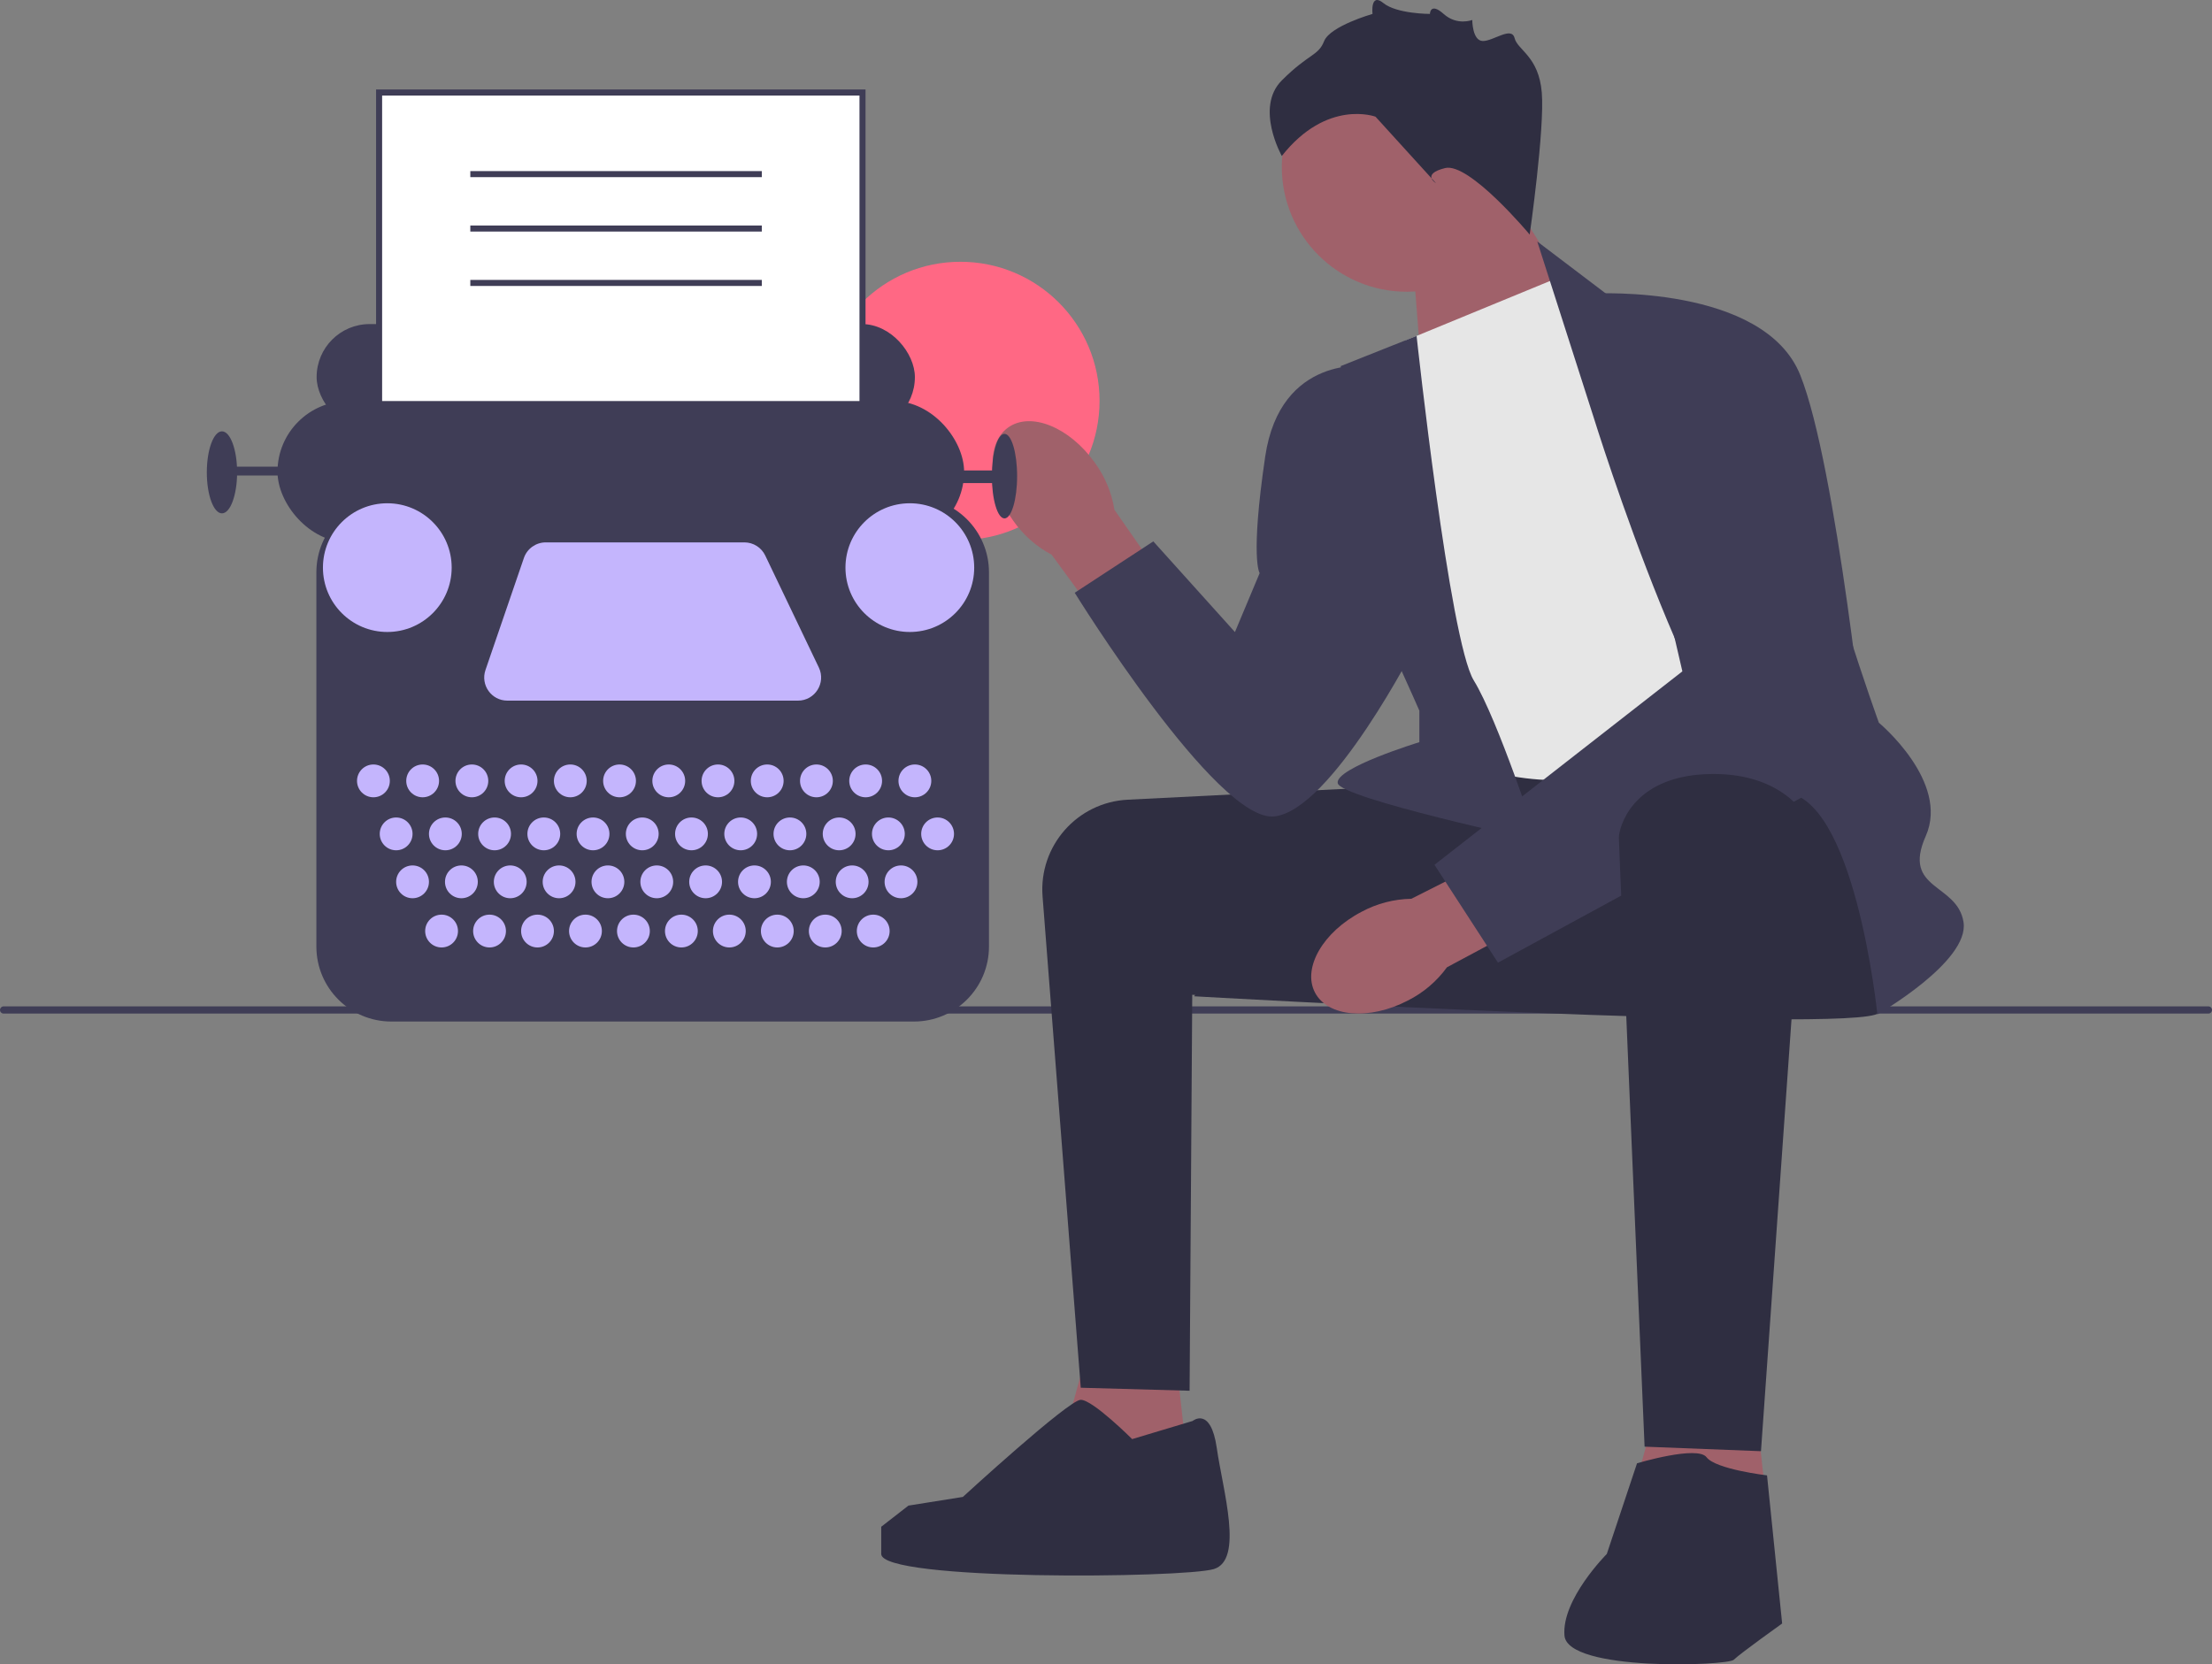 <svg xmlns="http://www.w3.org/2000/svg" width="731.67" height="550.618" viewBox="0 0 731.67 550.618" xmlns:xlink="http://www.w3.org/1999/xlink"><rect x="0" y="0" width="731.67" height="550.618" fill="#808080" stroke="none"/><circle cx="317.682" cy="132.627" r="46.021" fill="#ff6884"/><g><path d="M0,334.134c0,.66,.53,1.19,1.19,1.19H730.48c.66,0,1.19-.53,1.19-1.19,0-.66-.53-1.19-1.19-1.19H1.19c-.66,0-1.19,.53-1.19,1.19Z" fill="#3f3d56"/><g><polygon points="466.985 81.606 470.811 130.557 526.268 107.393 494.985 57.606 466.985 81.606" fill="#a0616a"/><circle cx="465.323" cy="55.181" r="41.339" fill="#a0616a"/><polygon points="387.985 440.606 394.985 503.393 345.985 496.606 361.985 438.606 387.985 440.606" fill="#a0616a"/><polygon points="578.985 449.606 585.985 512.393 536.985 505.606 552.985 447.606 578.985 449.606" fill="#a0616a"/><path d="M462.485,260.106c-.669,0-54.146,2.685-89.477,4.463-16.723,.841-29.452,15.315-28.155,32.009l12.632,162.528,36,1,.878-131,71.122,4-3-73Z" fill="#2f2e41"/><path d="M619.485,259.106s9,69,2,76c-7,7-226.5-5.5-226.5-5.5,0,0,48.154-69.537,56.827-71.519,8.673-1.981,146.673-8.981,146.673-8.981l21,10Z" fill="#2f2e41"/><path id="uuid-395a52e4-5c72-4314-a9bf-6720c6920e4c-876" d="M335.127,172.233c-8.359-11.691-9.103-25.48-1.662-30.799,7.441-5.319,20.247-.152,28.607,11.544,3.404,4.626,5.65,10,6.551,15.673l34.792,49.981-19.8,13.708-35.775-48.834c-5.078-2.688-9.437-6.554-12.714-11.273Z" fill="#a0616a"/><path id="uuid-2bcb0f29-4cb0-4836-b3e1-c42200070018-877" d="M465.674,331.017c-12.747,6.638-26.505,5.441-30.727-2.672-4.223-8.113,2.688-20.068,15.44-26.706,5.058-2.722,10.694-4.192,16.436-4.289l54.365-27.441,10.797,21.526-53.367,28.575c-3.374,4.65-7.812,8.425-12.944,11.008Z" fill="#a0616a"/><path d="M464.985,112.606l51-21,96,148s-67,15-90,18c-23,3-49-9-49-9l-8-136Z" fill="#e6e6e6"/><path d="M526.985,137.606l-18.5-57.709,24,18.209s68,45,68,64c0,19,21,77,21,77,0,0,23.5,19.5,15.5,37.5-8,18,10.5,15.5,12.5,28.5,2,13-28.5,30.5-28.5,30.5,0,0-7.5-73.5-31.5-73.5-24,0-62.5-124.5-62.5-124.5Z" fill="#3f3d56"/><path d="M468.568,111.13l-25.084,9.976s4,70,8,76,18,38,18,38v10.429s-28,8.571-27,13.571c1,5,66,19,66,19,0,0-13-40-21-53-8-13-18.916-113.976-18.916-113.976Z" fill="#3f3d56"/><path d="M527.485,97.106s56-3,68,27c12,30,22,128,22,128l-122,66.374-21-32.374,82-64-29-125Z" fill="#3f3d56"/><path d="M452.485,121.106s-29-4-34,30-1.823,38.5-1.823,38.5l-8.177,19.5-27-30-26,17s47,76,66,74c19-2,47-57,47-57l-16-92Z" fill="#3f3d56"/><path d="M597.323,270.145l-14.839,209.961-38.5-1.5s-8.5-198.5-8.5-201.5c0-3,4-20,29-21,25-1,32.839,14.039,32.839,14.039Z" fill="#2f2e41"/><path d="M541.485,484.106s20-6,23-2c3,4,20,6,20,6l5,49s-14,10-16,12-55,4-56-8c-1-12,14-27,14-27l10-30Z" fill="#2f2e41"/><path d="M394.485,470.106s6-5,8,9c2,14,9,37-1,40-10,3-110,4-110-5v-9l9-7,18.004-2.869s34.996-32.131,38.996-32.131c4,0,17,13,17,13l20-6Z" fill="#2f2e41"/><path d="M505.985,77.606s-20-24-28-22-3,5-3,5l-20-22s-16-6-31,13c0,0-9-16,0-25,9-9,12-8,14-13,2-5,16-9,16-9,0,0-.803-7.197,3.598-3.598s15.394,3.598,15.394,3.598c0,0,.063-4,4.535,0s9.472,2,9.472,2c0,0,0,6.921,3.5,6.961,3.5,.039,9.5-4.961,10.5-.961s8,6,9,18-4,47-4,47Z" fill="#2f2e41"/></g></g><g><rect x="104.731" y="107.214" width="197.887" height="35.069" rx="17.534" ry="17.534" fill="#3f3d56"/><rect x="125.397" y="30.606" width="159.896" height="175.343" fill="#fff"/><path d="M286.293,206.949H124.397V29.606h161.896V206.949Zm-159.896-2h157.896V31.606H126.397V204.949Z" fill="#3f3d56"/><rect x="91.789" y="132.681" width="227.111" height="46.758" rx="23.379" ry="23.379" fill="#3f3d56"/><ellipse cx="332.26" cy="157.521" rx="4.175" ry="13.986" fill="#3f3d56"/><ellipse cx="73.42" cy="156.269" rx="5.01" ry="13.568" fill="#3f3d56"/><rect x="74.672" y="154.39" width="28.806" height="2.922" fill="#3f3d56"/><rect x="306.376" y="155.642" width="23.379" height="4.175" fill="#3f3d56"/><path d="M302.334,337.957H129.439c-13.669,0-24.79-11.121-24.79-24.79v-123.841c0-13.669,11.121-24.79,24.79-24.79h172.896c13.669,0,24.789,11.121,24.789,24.79v123.841c0,13.669-11.12,24.79-24.789,24.79Z" fill="#3f3d56"/><circle cx="123.518" cy="258.343" r="5.427" fill="#c4b5fd"/><circle cx="131.033" cy="275.878" r="5.427" fill="#c4b5fd"/><circle cx="136.46" cy="291.742" r="5.427" fill="#c4b5fd"/><circle cx="146.062" cy="308.024" r="5.427" fill="#c4b5fd"/><circle cx="161.926" cy="308.024" r="5.427" fill="#c4b5fd"/><circle cx="177.791" cy="308.024" r="5.427" fill="#c4b5fd"/><circle cx="193.655" cy="308.024" r="5.427" fill="#c4b5fd"/><circle cx="209.52" cy="308.024" r="5.427" fill="#c4b5fd"/><circle cx="225.384" cy="308.024" r="5.427" fill="#c4b5fd"/><circle cx="241.248" cy="308.024" r="5.427" fill="#c4b5fd"/><circle cx="257.113" cy="308.024" r="5.427" fill="#c4b5fd"/><circle cx="272.977" cy="308.024" r="5.427" fill="#c4b5fd"/><circle cx="288.841" cy="308.024" r="5.427" fill="#c4b5fd"/><circle cx="152.617" cy="291.742" r="5.427" fill="#c4b5fd"/><circle cx="168.773" cy="291.742" r="5.427" fill="#c4b5fd"/><circle cx="184.93" cy="291.742" r="5.427" fill="#c4b5fd"/><circle cx="201.086" cy="291.742" r="5.427" fill="#c4b5fd"/><circle cx="217.243" cy="291.742" r="5.427" fill="#c4b5fd"/><circle cx="233.4" cy="291.742" r="5.427" fill="#c4b5fd"/><circle cx="249.556" cy="291.742" r="5.427" fill="#c4b5fd"/><circle cx="265.713" cy="291.742" r="5.427" fill="#c4b5fd"/><circle cx="281.869" cy="291.742" r="5.427" fill="#c4b5fd"/><circle cx="298.026" cy="291.742" r="5.427" fill="#c4b5fd"/><circle cx="147.314" cy="275.878" r="5.427" fill="#c4b5fd"/><circle cx="163.596" cy="275.878" r="5.427" fill="#c4b5fd"/><circle cx="179.878" cy="275.878" r="5.427" fill="#c4b5fd"/><circle cx="196.16" cy="275.878" r="5.427" fill="#c4b5fd"/><circle cx="212.442" cy="275.878" r="5.427" fill="#c4b5fd"/><circle cx="228.724" cy="275.878" r="5.427" fill="#c4b5fd"/><circle cx="245.006" cy="275.878" r="5.427" fill="#c4b5fd"/><circle cx="261.287" cy="275.878" r="5.427" fill="#c4b5fd"/><circle cx="277.569" cy="275.878" r="5.427" fill="#c4b5fd"/><circle cx="293.851" cy="275.878" r="5.427" fill="#c4b5fd"/><circle cx="310.133" cy="275.878" r="5.427" fill="#c4b5fd"/><circle cx="139.8" cy="258.343" r="5.427" fill="#c4b5fd"/><circle cx="156.082" cy="258.343" r="5.427" fill="#c4b5fd"/><circle cx="172.363" cy="258.343" r="5.427" fill="#c4b5fd"/><circle cx="188.645" cy="258.343" r="5.427" fill="#c4b5fd"/><circle cx="204.927" cy="258.343" r="5.427" fill="#c4b5fd"/><circle cx="221.209" cy="258.343" r="5.427" fill="#c4b5fd"/><circle cx="237.491" cy="258.343" r="5.427" fill="#c4b5fd"/><circle cx="253.773" cy="258.343" r="5.427" fill="#c4b5fd"/><circle cx="270.055" cy="258.343" r="5.427" fill="#c4b5fd"/><circle cx="286.336" cy="258.343" r="5.427" fill="#c4b5fd"/><circle cx="302.618" cy="258.343" r="5.427" fill="#c4b5fd"/><circle cx="128.11" cy="187.789" r="21.292" fill="#c4b5fd"/><circle cx="300.948" cy="187.789" r="21.292" fill="#c4b5fd"/><path d="M180.522,179.439h65.701c2.945,0,5.628,1.691,6.899,4.347l17.731,37.06c2.429,5.076-1.272,10.948-6.899,10.948h-96.139c-5.248,0-8.936-5.164-7.234-10.128l12.707-37.06c1.06-3.091,3.967-5.167,7.234-5.167Z" fill="#c4b5fd"/></g><rect x="155.568" y="56.606" width="96.417" height="2" fill="#3f3d56"/><rect x="155.568" y="74.606" width="96.417" height="2" fill="#3f3d56"/><rect x="155.568" y="92.606" width="96.417" height="2" fill="#3f3d56"/></svg>